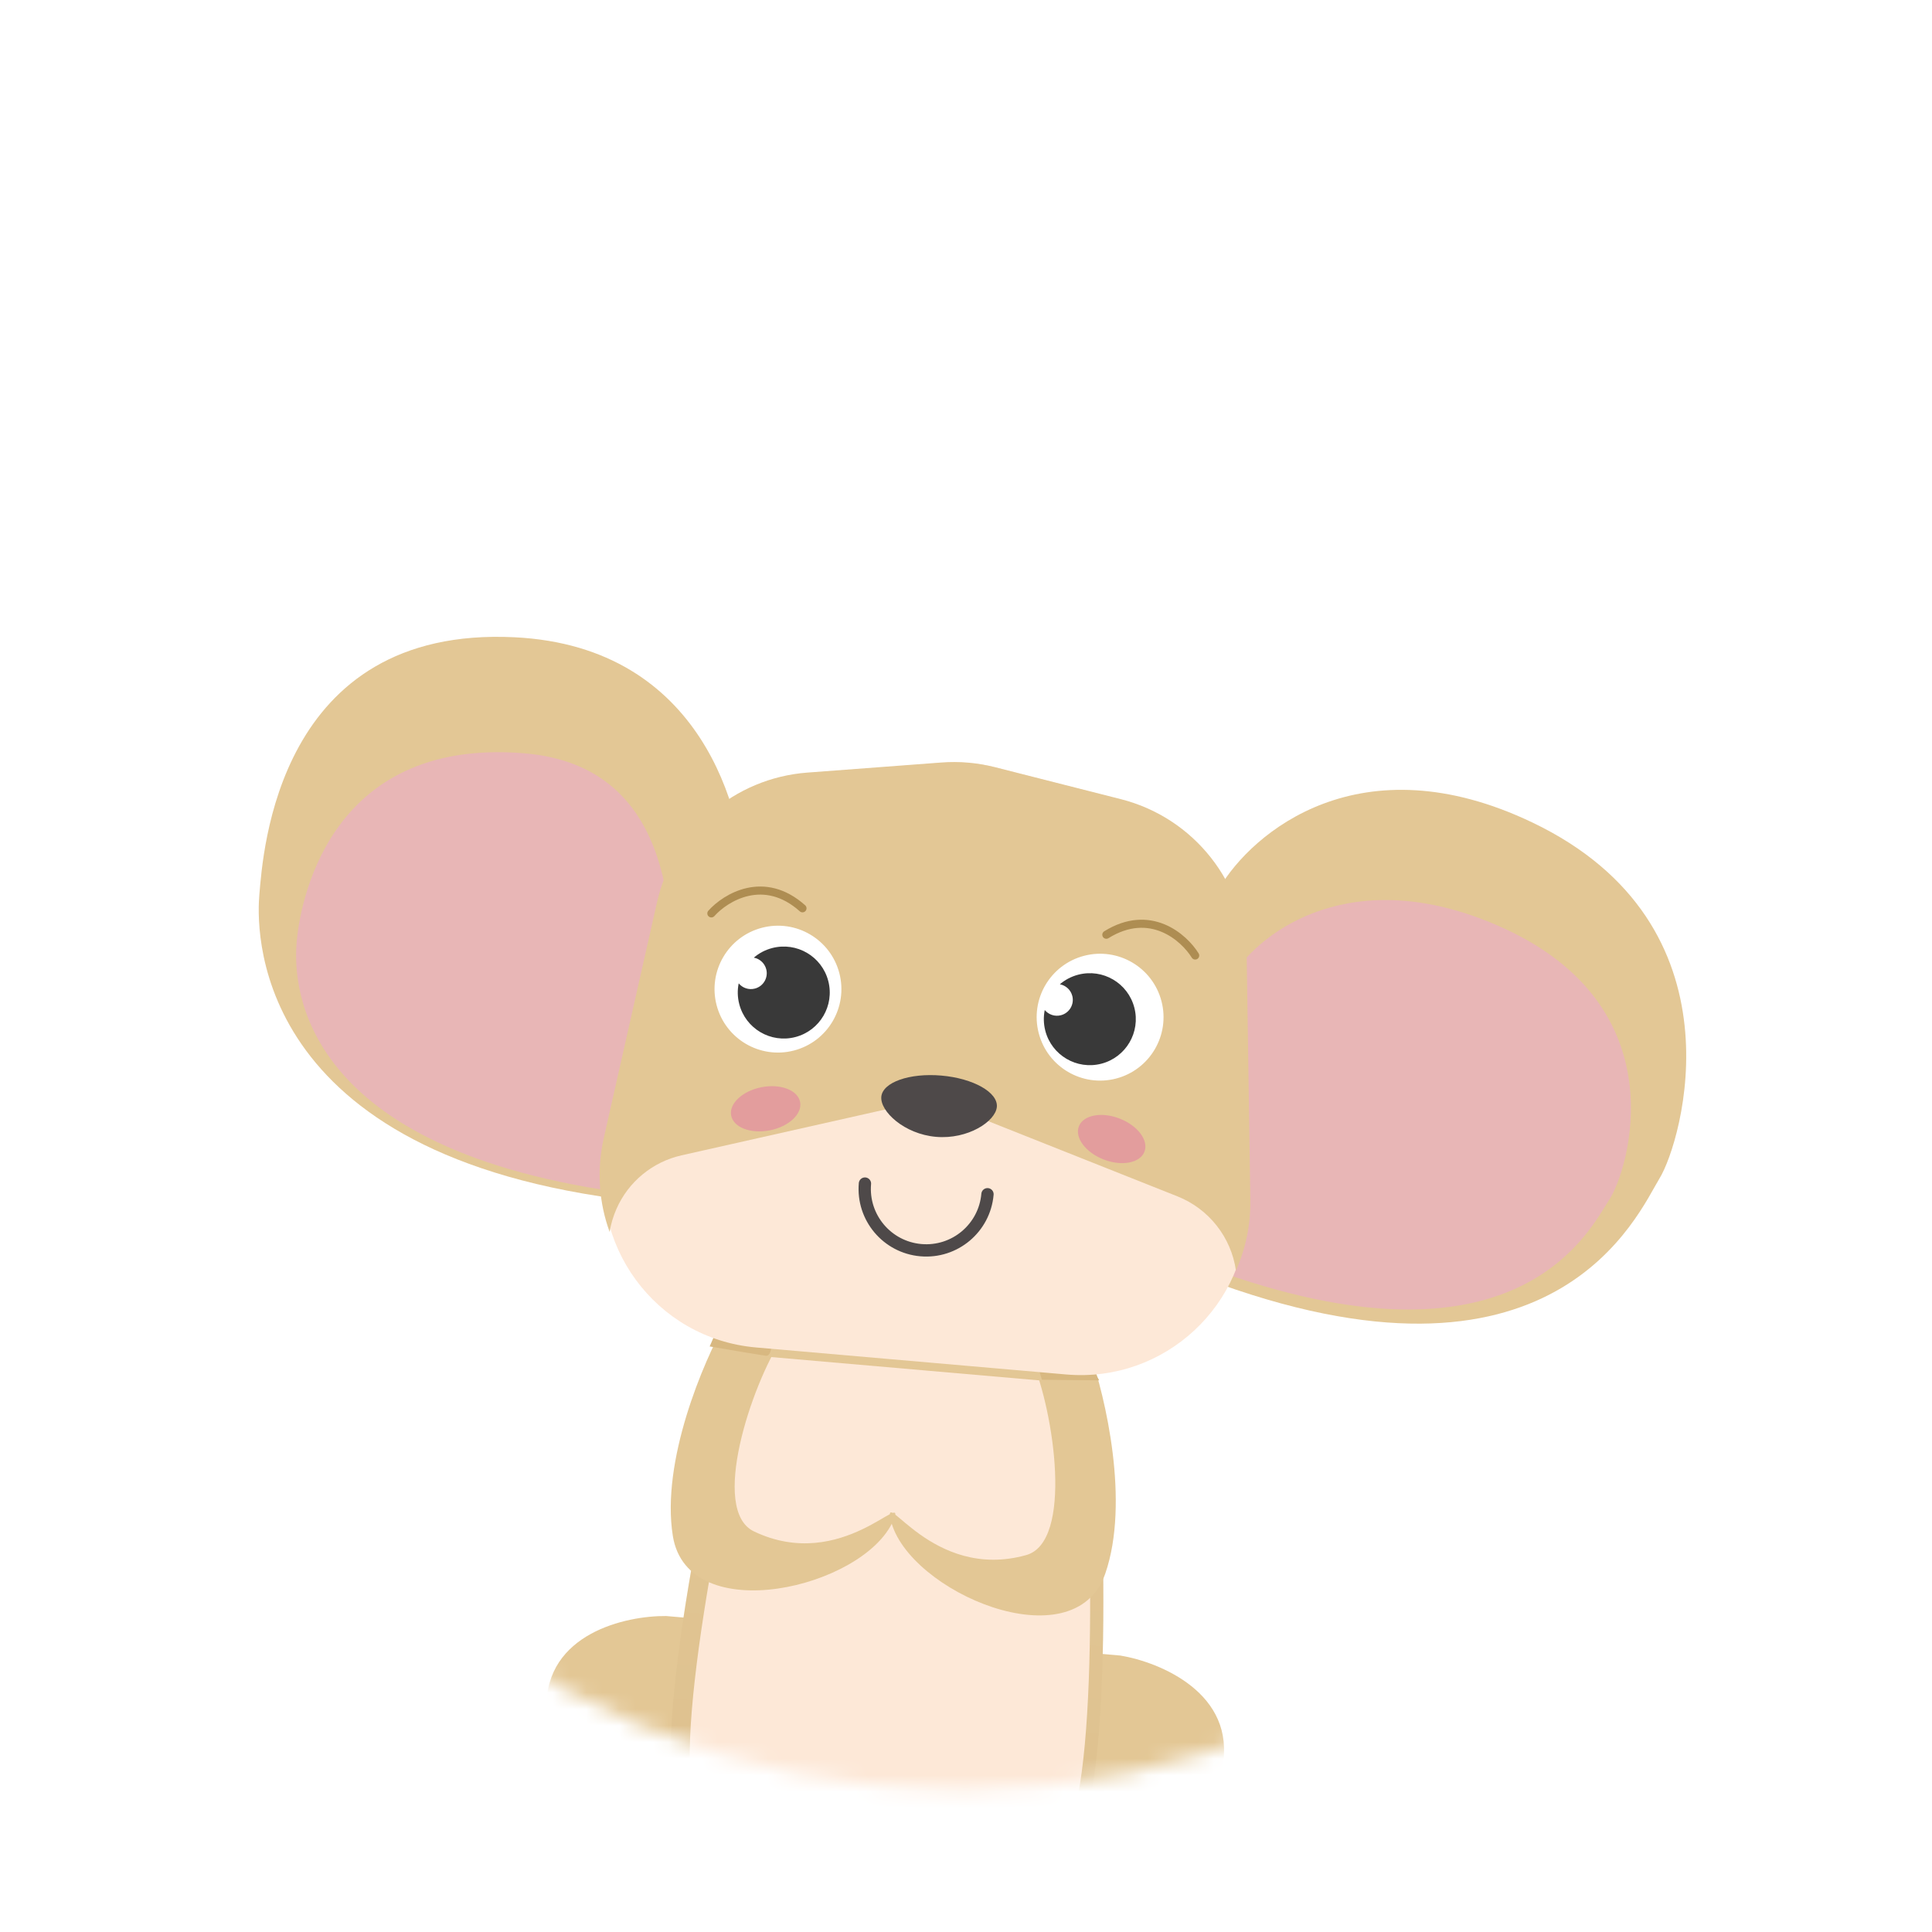 <svg width="117" height="117" viewBox="0 0 117 117" fill="none" xmlns="http://www.w3.org/2000/svg">
<g filter="url(#filter0_d_79_315)">
<mask id="mask0_79_315" style="mask-type:alpha" maskUnits="userSpaceOnUse" x="8" y="8" width="101" height="101">
<circle cx="58.193" cy="58.193" r="50.193" fill="white"/>
</mask>
<g mask="url(#mask0_79_315)">
<rect x="3.522" y="3.895" width="108.969" height="108.222" fill="white"/>
<path d="M23.077 113.835C23.533 108.594 33.672 108.741 39.798 109.65C40.912 109.803 40.162 111.938 39.603 111.889C39.043 111.841 25.608 110.672 25.316 114.03C25.023 117.389 40.711 118.593 40.649 119.313C40.631 119.517 22.659 118.636 23.077 113.835Z" fill="#8E4747"/>
<path d="M92.794 49.807C82.397 44.841 75.822 50.398 73.834 53.797L72.907 77.406C94.203 85.463 99.193 73.489 100.508 71.347C101.822 69.206 105.79 56.014 92.794 49.807Z" fill="#E3C795"/>
<path d="M31.163 38.592C42.671 39.161 44.974 49.406 45.108 53.342L37.366 72.597C14.8 69.571 15.561 55.846 15.707 54.167C15.925 51.664 16.778 37.88 31.163 38.592Z" fill="#E3C795"/>
<g filter="url(#filter1_i_79_315)">
<path d="M90.759 53.829C81.904 49.947 76.366 54.161 74.704 56.753L74.087 74.85C92.209 81.181 96.356 72.035 97.456 70.402C98.555 68.769 101.827 58.681 90.759 53.829Z" fill="#E8B6B6"/>
</g>
<g filter="url(#filter2_i_79_315)">
<path d="M32.858 43.37C42.494 44.16 41.689 54.505 41.92 57.576L37.542 69.788C18.588 66.75 18.921 56.733 19.092 54.772C19.265 52.784 20.813 42.382 32.858 43.37Z" fill="#E8B6B6"/>
</g>
<path d="M45.039 115.195L36.083 114.415C36.278 112.176 38.517 112.371 38.006 111.762C37.495 111.154 33.163 109.085 33.09 103.438C33.032 98.921 37.901 97.841 40.343 97.865L42.023 98.011L41.097 108.647C44.232 108.92 45.032 113.126 45.039 115.195Z" fill="#E3C795"/>
<path d="M60.227 116.516L69.184 117.295C69.379 115.056 67.14 114.861 67.748 114.35C68.357 113.839 72.981 112.55 74.028 107C74.865 102.561 70.256 100.656 67.846 100.258L66.167 100.112L65.242 110.748C62.107 110.475 60.593 114.48 60.227 116.516Z" fill="#E3C795"/>
<path fill-rule="evenodd" clip-rule="evenodd" d="M44.992 80.373C42.865 88.837 39.136 106.598 41.228 109.939C43.319 113.28 45.748 115.032 46.701 115.491L52.612 116.006L52.612 116.006L58.523 116.52C59.541 116.233 62.236 114.926 64.873 111.997C67.511 109.068 66.905 90.929 66.273 82.225L55.633 81.299L55.633 81.299L44.992 80.373Z" fill="#E3C795"/>
<path fill-rule="evenodd" clip-rule="evenodd" d="M44.992 80.373C42.865 88.837 39.136 106.598 41.228 109.939C43.319 113.28 45.748 115.032 46.701 115.491L52.612 116.006L52.612 116.006L58.523 116.52C59.541 116.233 62.236 114.926 64.873 111.997C67.511 109.068 66.905 90.929 66.273 82.225L55.633 81.299L55.633 81.299L44.992 80.373Z" fill="url(#paint0_linear_79_315)" fill-opacity="0.2"/>
<g filter="url(#filter3_i_79_315)">
<path fill-rule="evenodd" clip-rule="evenodd" d="M45.773 81.569C43.843 89.491 40.449 106.115 42.303 109.232C44.157 112.348 46.317 113.978 47.166 114.403L53.269 114.935L53.269 114.935L58.542 115.394C59.451 115.121 61.861 113.889 64.225 111.14C66.59 108.391 66.118 91.43 65.586 83.293L56.095 82.468L56.095 82.467L45.773 81.569Z" fill="#FDE8D7"/>
</g>
<g filter="url(#filter4_i_79_315)">
<path d="M40.746 92.48C40.023 87.946 42.595 81.93 43.972 79.489L47.378 80.484C45.499 83.347 42.976 90.927 45.659 92.209C51.024 94.771 54.973 89.527 54.099 91.546C52.328 95.635 41.65 98.146 40.746 92.48Z" fill="#E3C795"/>
</g>
<path d="M46.399 82.104C46.187 82.085 44.03 81.72 42.977 81.539L43.311 80.767L46.711 81.597C46.695 81.774 46.611 82.122 46.399 82.104Z" fill="#D8B881"/>
<g filter="url(#filter5_i_79_315)">
<path d="M66.936 94.759C68.431 90.419 66.937 84.049 66.002 81.406L62.476 81.798C63.832 84.943 65.007 92.845 62.144 93.643C56.416 95.24 53.433 89.393 53.945 91.533C54.982 95.866 65.067 100.184 66.936 94.759Z" fill="#E3C795"/>
</g>
<path d="M63.096 83.557C63.096 83.557 65.496 83.587 66.564 83.591L66.103 82.75L62.9 82.738C62.885 82.915 63.096 83.557 63.096 83.557Z" fill="#D8B881"/>
<path d="M40.05 54.7C41.017 50.363 44.701 47.165 49.13 46.817L57.034 46.197C58.146 46.11 59.266 46.207 60.347 46.485L67.772 48.397C72.194 49.535 75.305 53.495 75.364 58.061L75.556 73.029C75.633 79.013 70.527 83.754 64.566 83.236L45.785 81.601C39.691 81.071 35.459 75.295 36.79 69.324L40.05 54.7Z" fill="#FDE8D7"/>
<path fill-rule="evenodd" clip-rule="evenodd" d="M48.894 46.787C44.462 47.12 40.766 50.309 39.787 54.645L36.563 68.925C36.118 70.899 36.281 72.853 36.919 74.605C36.994 74.138 37.13 73.67 37.332 73.211C38.055 71.565 39.518 70.361 41.272 69.966L53.408 67.236C55.395 66.789 57.471 66.953 59.363 67.704L71.304 72.45C73.209 73.207 74.556 74.923 74.848 76.94C75.427 75.642 75.742 74.196 75.719 72.671L75.501 58.048C75.433 53.478 72.308 49.521 67.878 48.396L60.252 46.46C59.192 46.19 58.095 46.095 57.004 46.177L48.894 46.787Z" fill="#E3C795"/>
<path d="M60.368 67.031C60.292 67.909 58.617 69.014 56.685 68.846C54.753 68.678 53.295 67.3 53.371 66.422C53.448 65.543 55.076 64.968 57.008 65.136C58.94 65.304 60.444 66.152 60.368 67.031Z" fill="#4E4949"/>
<path d="M59.801 72.322C59.623 74.371 57.817 75.888 55.768 75.709C53.718 75.531 52.202 73.725 52.38 71.676" stroke="#4E4949" stroke-width="0.745" stroke-linecap="round"/>
<ellipse cx="46.366" cy="67.147" rx="2.128" ry="1.33" transform="rotate(-11.201 46.366 67.147)" fill="#E39D9D"/>
<ellipse cx="2.128" cy="1.33" rx="2.128" ry="1.33" transform="matrix(-0.933 -0.361 -0.361 0.933 69.787 68.506)" fill="#E39D9D"/>
<circle cx="47.113" cy="59.901" r="3.841" transform="rotate(-14.575 47.113 59.901)" fill="white"/>
<path fill-rule="evenodd" clip-rule="evenodd" d="M48.165 62.803C49.654 62.416 50.547 60.895 50.159 59.407C49.772 57.918 48.252 57.026 46.763 57.413C46.339 57.523 45.962 57.726 45.65 57.994C46.004 58.06 46.306 58.325 46.403 58.696C46.536 59.21 46.228 59.734 45.715 59.867C45.343 59.964 44.965 59.829 44.735 59.552C44.652 59.955 44.658 60.383 44.769 60.809C45.156 62.297 46.676 63.19 48.165 62.803Z" fill="#393939"/>
<circle cx="66.621" cy="61.599" r="3.841" transform="rotate(-14.575 66.621 61.599)" fill="white"/>
<path fill-rule="evenodd" clip-rule="evenodd" d="M66.699 64.416C68.188 64.029 69.081 62.508 68.694 61.02C68.307 59.531 66.786 58.639 65.298 59.026C64.873 59.136 64.496 59.339 64.184 59.607C64.538 59.674 64.84 59.938 64.937 60.31C65.07 60.823 64.763 61.347 64.249 61.481C63.877 61.578 63.5 61.443 63.269 61.166C63.187 61.569 63.193 61.996 63.303 62.422C63.69 63.91 65.211 64.803 66.699 64.416Z" fill="#393939"/>
<path d="M43.079 55.315C43.948 54.344 46.267 52.922 48.598 55.006" stroke="#AE8D52" stroke-width="0.489" stroke-linecap="round"/>
<path d="M72.38 57.865C71.693 56.758 69.654 54.957 66.998 56.607" stroke="#AE8D52" stroke-width="0.489" stroke-linecap="round"/>
</g>
</g>
<defs>
<filter id="filter0_d_79_315" x="0" y="0" width="116.385" height="116.386" filterUnits="userSpaceOnUse" color-interpolation-filters="sRGB">
<feFlood flood-opacity="0" result="BackgroundImageFix"/>
<feColorMatrix in="SourceAlpha" type="matrix" values="0 0 0 0 0 0 0 0 0 0 0 0 0 0 0 0 0 0 127 0" result="hardAlpha"/>
<feOffset/>
<feGaussianBlur stdDeviation="4"/>
<feComposite in2="hardAlpha" operator="out"/>
<feColorMatrix type="matrix" values="0 0 0 0 0 0 0 0 0 0 0 0 0 0 0 0 0 0 0.25 0"/>
<feBlend mode="normal" in2="BackgroundImageFix" result="effect1_dropShadow_79_315"/>
<feBlend mode="normal" in="SourceGraphic" in2="effect1_dropShadow_79_315" result="shape"/>
</filter>
<filter id="filter1_i_79_315" x="74.087" y="52.257" width="24.68" height="24.799" filterUnits="userSpaceOnUse" color-interpolation-filters="sRGB">
<feFlood flood-opacity="0" result="BackgroundImageFix"/>
<feBlend mode="normal" in="SourceGraphic" in2="BackgroundImageFix" result="shape"/>
<feColorMatrix in="SourceAlpha" type="matrix" values="0 0 0 0 0 0 0 0 0 0 0 0 0 0 0 0 0 0 127 0" result="hardAlpha"/>
<feOffset dy="2.248"/>
<feComposite in2="hardAlpha" operator="arithmetic" k2="-1" k3="1"/>
<feColorMatrix type="matrix" values="0 0 0 0 0.89 0 0 0 0 0.596 0 0 0 0 0.596 0 0 0 1 0"/>
<feBlend mode="normal" in2="shape" result="effect1_innerShadow_79_315"/>
</filter>
<filter id="filter2_i_79_315" x="19.055" y="43.304" width="22.864" height="26.484" filterUnits="userSpaceOnUse" color-interpolation-filters="sRGB">
<feFlood flood-opacity="0" result="BackgroundImageFix"/>
<feBlend mode="normal" in="SourceGraphic" in2="BackgroundImageFix" result="shape"/>
<feColorMatrix in="SourceAlpha" type="matrix" values="0 0 0 0 0 0 0 0 0 0 0 0 0 0 0 0 0 0 127 0" result="hardAlpha"/>
<feOffset dx="-1.124" dy="2.248"/>
<feComposite in2="hardAlpha" operator="arithmetic" k2="-1" k3="1"/>
<feColorMatrix type="matrix" values="0 0 0 0 0.892 0 0 0 0 0.594 0 0 0 0 0.594 0 0 0 1 0"/>
<feBlend mode="normal" in2="shape" result="effect1_innerShadow_79_315"/>
</filter>
<filter id="filter3_i_79_315" x="41.766" y="81.523" width="24.347" height="33.871" filterUnits="userSpaceOnUse" color-interpolation-filters="sRGB">
<feFlood flood-opacity="0" result="BackgroundImageFix"/>
<feBlend mode="normal" in="SourceGraphic" in2="BackgroundImageFix" result="shape"/>
<feColorMatrix in="SourceAlpha" type="matrix" values="0 0 0 0 0 0 0 0 0 0 0 0 0 0 0 0 0 0 127 0" result="hardAlpha"/>
<feOffset dy="0.532"/>
<feComposite in2="hardAlpha" operator="arithmetic" k2="-1" k3="1"/>
<feColorMatrix type="matrix" values="0 0 0 0 0.971 0 0 0 0 0.839 0 0 0 0 0.732 0 0 0 1 0"/>
<feBlend mode="normal" in2="shape" result="effect1_innerShadow_79_315"/>
</filter>
<filter id="filter4_i_79_315" x="40.62" y="79.489" width="13.6" height="16.292" filterUnits="userSpaceOnUse" color-interpolation-filters="sRGB">
<feFlood flood-opacity="0" result="BackgroundImageFix"/>
<feBlend mode="normal" in="SourceGraphic" in2="BackgroundImageFix" result="shape"/>
<feColorMatrix in="SourceAlpha" type="matrix" values="0 0 0 0 0 0 0 0 0 0 0 0 0 0 0 0 0 0 127 0" result="hardAlpha"/>
<feOffset dy="0.532"/>
<feComposite in2="hardAlpha" operator="arithmetic" k2="-1" k3="1"/>
<feColorMatrix type="matrix" values="0 0 0 0 0.846 0 0 0 0 0.723 0 0 0 0 0.504 0 0 0 1 0"/>
<feBlend mode="normal" in2="shape" result="effect1_innerShadow_79_315"/>
</filter>
<filter id="filter5_i_79_315" x="53.889" y="81.406" width="13.682" height="15.891" filterUnits="userSpaceOnUse" color-interpolation-filters="sRGB">
<feFlood flood-opacity="0" result="BackgroundImageFix"/>
<feBlend mode="normal" in="SourceGraphic" in2="BackgroundImageFix" result="shape"/>
<feColorMatrix in="SourceAlpha" type="matrix" values="0 0 0 0 0 0 0 0 0 0 0 0 0 0 0 0 0 0 127 0" result="hardAlpha"/>
<feOffset dy="0.532"/>
<feComposite in2="hardAlpha" operator="arithmetic" k2="-1" k3="1"/>
<feColorMatrix type="matrix" values="0 0 0 0 0.846 0 0 0 0 0.723 0 0 0 0 0.504 0 0 0 1 0"/>
<feBlend mode="normal" in2="shape" result="effect1_innerShadow_79_315"/>
</filter>
<linearGradient id="paint0_linear_79_315" x1="55.632" y1="81.299" x2="52.792" y2="116.039" gradientUnits="userSpaceOnUse">
<stop stop-color="#E3C795"/>
<stop offset="1" stop-color="#C2A674"/>
</linearGradient>
</defs>
</svg>
